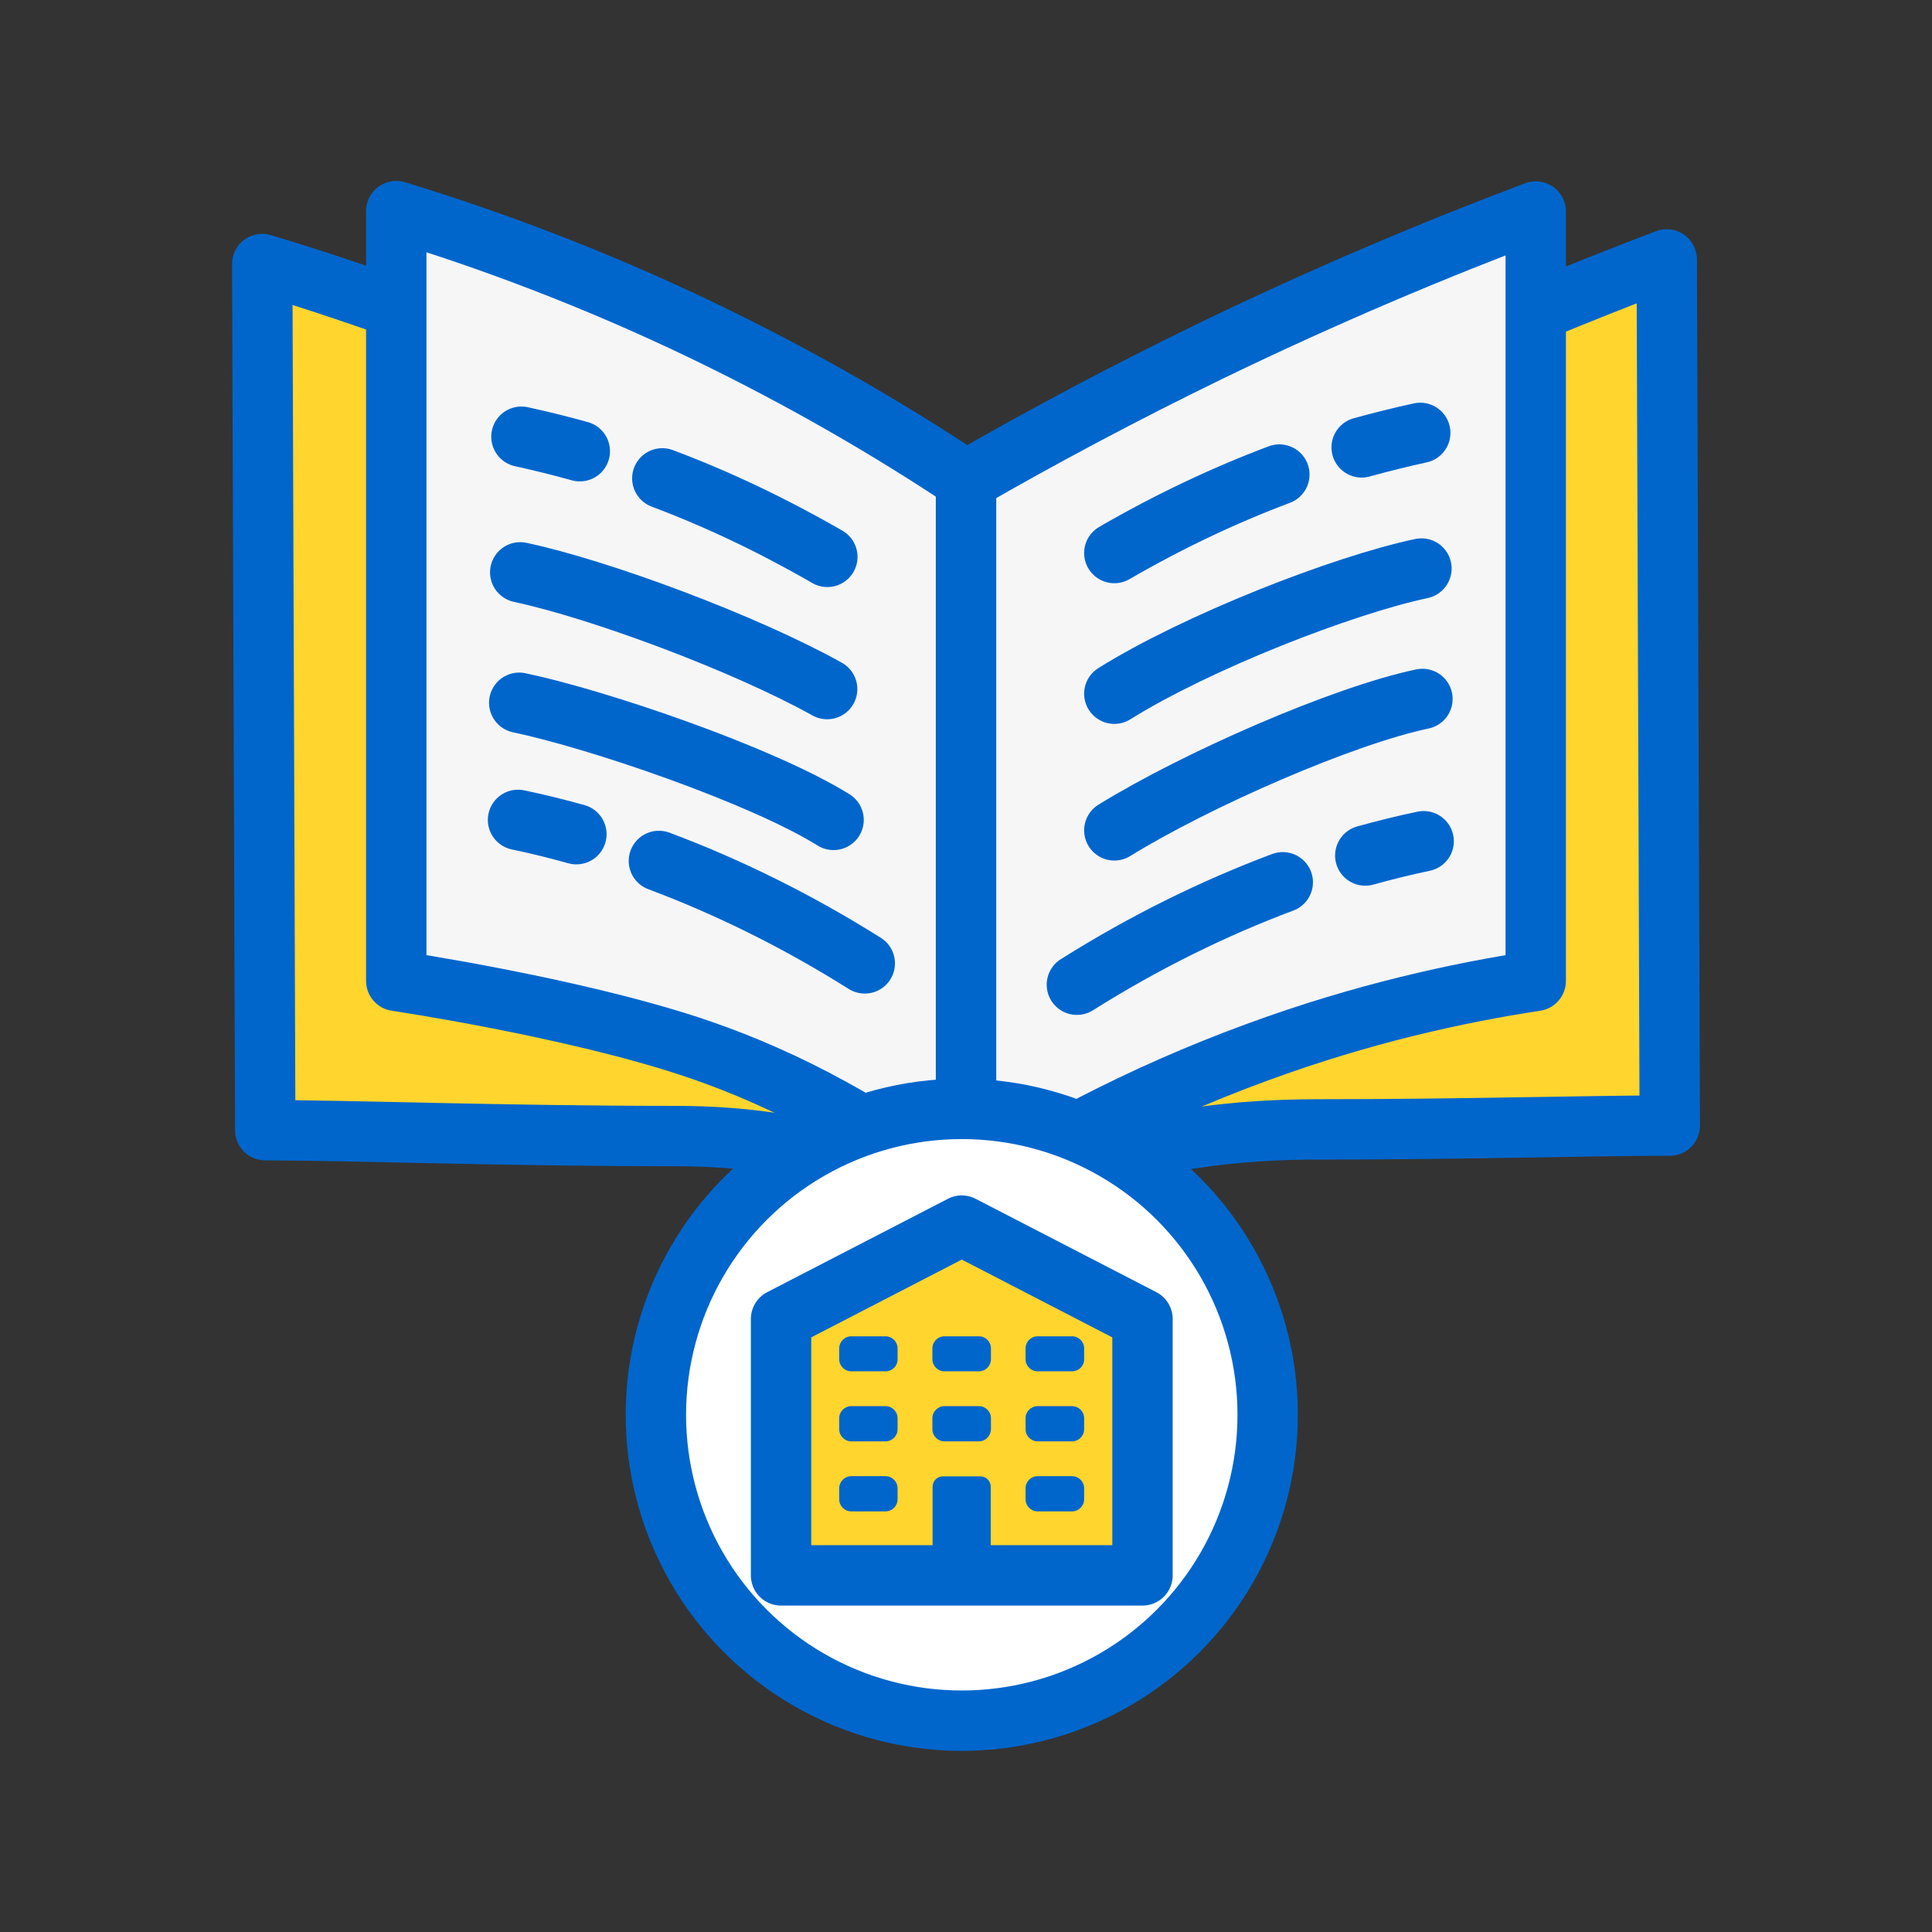 <?xml version="1.0" encoding="utf-8"?>
<!-- Generator: Adobe Illustrator 27.3.1, SVG Export Plug-In . SVG Version: 6.00 Build 0)  -->
<svg version="1.1" id="Layer_1" xmlns="http://www.w3.org/2000/svg" xmlns:xlink="http://www.w3.org/1999/xlink" x="0px" y="0px"
	 viewBox="0 0 96 96" style="enable-background:new 0 0 96 96;" xml:space="preserve">
<rect x="0" y="0" width="96" height="96" fill="#333333" stroke="none"/>
<style type="text/css">
	.st0{fill:none;stroke:#000000;stroke-width:1.116;stroke-miterlimit:10;}
	.st1{fill:#FFD52E;}
	.st2{fill:#F6F6F6;}
	.st3{fill:#0066CC;}
	.st4{fill:#04487F;}
	.st5{fill:#01283F;}
	.st6{fill:#3F95DB;}
	.st7{fill:#FFE682;}
	.st8{fill:#C4CACE;}
	.st9{fill:#E5EEF5;}
	.st10{fill:#F2BA08;}
	.st11{fill:#8B8B8B;}
	.st12{fill:#4D4D4D;}
	.st13{fill:#FFFFFF;}
	.st14{fill:#FFD52E;stroke:#0066CC;stroke-width:3;stroke-linecap:round;stroke-linejoin:round;stroke-miterlimit:10;}
	.st15{fill:none;stroke:#0066CC;stroke-width:3;stroke-linecap:round;stroke-linejoin:round;stroke-miterlimit:10;}
	.st16{fill:#FFFFFF;stroke:#0066CC;stroke-width:3;stroke-linecap:round;stroke-linejoin:round;stroke-miterlimit:10;}
	.st17{fill:#F2F2F2;}
	.st18{fill:none;stroke:#0066CC;stroke-width:2.743;stroke-linecap:round;stroke-linejoin:round;stroke-miterlimit:10;}
	.st19{opacity:0.99;}
	.st20{fill:#F6F6F6;stroke:#0066CC;stroke-width:3;stroke-linecap:round;stroke-linejoin:round;stroke-miterlimit:10;}
	.st21{fill:#FFD52E;stroke:#0066CC;stroke-width:2.743;stroke-linecap:round;stroke-linejoin:round;stroke-miterlimit:10;}
	.st22{fill:none;stroke:#0066CC;stroke-width:2;stroke-linecap:round;stroke-linejoin:round;stroke-miterlimit:10;}
	.st23{fill:none;stroke:#04487F;stroke-width:3;stroke-linecap:round;stroke-linejoin:round;stroke-miterlimit:10;}
	.st24{fill:none;stroke:#0066CC;stroke-width:2.903;stroke-linecap:round;stroke-linejoin:round;stroke-miterlimit:10;}
	.st25{fill:none;stroke:#04487F;stroke-width:2.903;stroke-linecap:round;stroke-linejoin:round;stroke-miterlimit:10;}
	.st26{fill:#FFFFFF;stroke:#0066CC;stroke-width:2.903;stroke-linecap:round;stroke-linejoin:round;stroke-miterlimit:10;}
	.st27{fill:none;}
	.st28{fill:none;stroke:#0066CC;stroke-width:2.038;stroke-linecap:round;stroke-linejoin:round;stroke-miterlimit:10;}
	.st29{fill:#F2CD00;}
	
		.st30{fill-rule:evenodd;clip-rule:evenodd;fill:none;stroke:#0066CC;stroke-width:2.038;stroke-linecap:round;stroke-linejoin:round;stroke-miterlimit:10;}
	.st31{fill:#FFD52E;stroke:#FFD52E;stroke-width:0.5;stroke-miterlimit:10;}
	.st32{fill:#0066CC;stroke:#0066CC;stroke-width:0.5;stroke-miterlimit:10;}
	
		.st33{fill-rule:evenodd;clip-rule:evenodd;fill:#FFD52E;stroke:#0066CC;stroke-width:3;stroke-linecap:round;stroke-linejoin:round;stroke-miterlimit:10;}
	
		.st34{fill-rule:evenodd;clip-rule:evenodd;fill:none;stroke:#0066CC;stroke-width:3;stroke-linecap:round;stroke-linejoin:round;stroke-miterlimit:10;}
	.st35{fill-rule:evenodd;clip-rule:evenodd;fill:#FFD52E;}
	.st36{fill:none;stroke:#0066CC;stroke-width:3.5;stroke-linecap:round;stroke-linejoin:round;stroke-miterlimit:10;}
	.st37{fill:none;stroke:#0066CC;stroke-width:3;stroke-miterlimit:10;}
	.st38{fill:#FFD52E;stroke:#0066CC;stroke-width:3;stroke-miterlimit:10;}
	.st39{fill:none;stroke:#0066CC;stroke-width:3;stroke-linecap:round;stroke-miterlimit:10;}
	.st40{fill:#E5EEF5;stroke:#0066CC;stroke-width:3;stroke-miterlimit:10;}
	.st41{fill:#FFFFFF;stroke:#0066CC;stroke-width:3;stroke-miterlimit:10;}
	.st42{fill:none;stroke:#FFFFFF;stroke-width:5;stroke-linecap:round;stroke-miterlimit:10;}
	.st43{fill:#FFD52E;stroke:#0066CC;stroke-width:6;stroke-miterlimit:10;}
	.st44{fill:#E8EFF4;}
	.st45{fill:#FFFFFF;stroke:#0066CC;stroke-width:3;stroke-linecap:round;stroke-miterlimit:10;}
	.st46{fill:none;stroke:#FFD52E;stroke-width:3;stroke-linejoin:round;stroke-miterlimit:10;}
</style>
<g>
	<g>
		<path class="st14" d="M82.97,55.93c-4.22,0-10.04,0.19-17.53,0.19c-8.2,0-13.77,2.08-17.43,4.67c-0.05-14.65,0.03-16.65-0.02-31.3
			c4.63-2.69,9.65-5.4,15.06-8.04c6.92-3.38,13.56-6.2,19.77-8.56C82.87,27.53,82.92,41.28,82.97,55.93z"/>
		<path class="st14" d="M13.18,56.16c4.17,0,11.78,0.29,20.37,0.29c6.99,0,11.45,1.91,14.45,4.33c-0.05-14.65,0.03-16.65-0.02-31.3
			c-4.55-3-9.94-6.16-16.18-9.12c-6.81-3.24-13.18-5.56-18.77-7.24C13.08,27.77,13.13,41.51,13.18,56.16z"/>
	</g>
	<g>
		<path class="st20" d="M76.31,48.74c-3.89,0.59-8.62,1.63-13.8,3.53c-6.02,2.2-10.87,4.89-14.51,7.27c0-11.89,0-23.77,0-35.66
			c3.77-2.17,7.85-4.35,12.24-6.48c5.63-2.72,11.02-4.99,16.07-6.89C76.31,22.39,76.31,36.85,76.31,48.74z"/>
		<path class="st20" d="M19.69,48.74L19.69,48.74c0,0,8.56,1.27,14.56,3.24c3.62,1.19,8.45,3.34,13.75,7.55c0-11.89,0-23.77,0-35.66
			c-3.68-2.45-8.05-5.02-13.1-7.45c-5.52-2.65-10.68-4.55-15.21-5.93C19.69,22.39,19.69,36.85,19.69,48.74z"/>
	</g>
	<g>
		<path class="st15" d="M25.91,21.7c0.96,0.21,1.93,0.45,2.9,0.72"/>
		<path class="st15" d="M32.91,23.77c2.74,1.03,5.48,2.33,8.2,3.9"/>
		<path class="st15" d="M25.85,28.44c3.95,0.84,11.16,3.52,15.25,5.8"/>
		<path class="st15" d="M25.8,34.92c3.95,0.83,12.05,3.6,15.62,5.82"/>
		<path class="st15" d="M32.74,42.78c3.42,1.28,6.86,2.97,10.23,5.09"/>
		<path class="st15" d="M25.74,40.74c0.96,0.2,1.93,0.44,2.9,0.71"/>
	</g>
	<g>
		<path class="st15" d="M70.57,21.51c-0.96,0.21-1.93,0.45-2.91,0.72"/>
		<path class="st15" d="M63.57,23.58c-2.74,1.03-5.49,2.33-8.2,3.9"/>
		<path class="st15" d="M70.63,28.25c-3.95,0.84-11.16,3.66-15.26,6.22"/>
		<path class="st15" d="M70.68,34.73c-3.95,0.83-11.21,4-15.31,6.53"/>
		<path class="st15" d="M63.74,43.84c-3.42,1.28-6.86,2.97-10.23,5.09"/>
		<path class="st15" d="M70.74,41.8c-0.96,0.2-1.93,0.44-2.9,0.71"/>
	</g>
	<g>
		<circle class="st16" cx="47.79" cy="70.3" r="15.2"/>
		<polygon class="st14" points="56.77,78.28 38.81,78.28 38.81,65.54 47.79,60.9 56.77,65.54 		"/>
		<path class="st3" d="M48.64,68.14h-1.71c-0.33,0-0.6-0.27-0.6-0.6V67c0-0.33,0.27-0.6,0.6-0.6h1.71c0.33,0,0.6,0.27,0.6,0.6v0.55
			C49.23,67.88,48.97,68.14,48.64,68.14z"/>
		<path class="st3" d="M44,68.14H42.3c-0.33,0-0.6-0.27-0.6-0.6V67c0-0.33,0.27-0.6,0.6-0.6H44c0.33,0,0.6,0.27,0.6,0.6v0.55
			C44.6,67.88,44.33,68.14,44,68.14z"/>
		<path class="st3" d="M53.27,68.14h-1.71c-0.33,0-0.6-0.27-0.6-0.6V67c0-0.33,0.27-0.6,0.6-0.6h1.71c0.33,0,0.6,0.27,0.6,0.6v0.55
			C53.87,67.88,53.6,68.14,53.27,68.14z"/>
		<path class="st3" d="M48.64,71.62h-1.71c-0.33,0-0.6-0.27-0.6-0.6v-0.55c0-0.33,0.27-0.6,0.6-0.6h1.71c0.33,0,0.6,0.27,0.6,0.6
			v0.55C49.23,71.35,48.97,71.62,48.64,71.62z"/>
		<path class="st3" d="M44,71.62H42.3c-0.33,0-0.6-0.27-0.6-0.6v-0.55c0-0.33,0.27-0.6,0.6-0.6H44c0.33,0,0.6,0.27,0.6,0.6v0.55
			C44.6,71.35,44.33,71.62,44,71.62z"/>
		<path class="st3" d="M53.27,71.62h-1.71c-0.33,0-0.6-0.27-0.6-0.6v-0.55c0-0.33,0.27-0.6,0.6-0.6h1.71c0.33,0,0.6,0.27,0.6,0.6
			v0.55C53.87,71.35,53.6,71.62,53.27,71.62z"/>
		<path class="st3" d="M44,75.1H42.3c-0.33,0-0.6-0.27-0.6-0.6v-0.55c0-0.33,0.27-0.6,0.6-0.6H44c0.33,0,0.6,0.27,0.6,0.6v0.55
			C44.6,74.83,44.33,75.1,44,75.1z"/>
		<path class="st3" d="M53.27,75.1h-1.71c-0.33,0-0.6-0.27-0.6-0.6v-0.55c0-0.33,0.27-0.6,0.6-0.6h1.71c0.33,0,0.6,0.27,0.6,0.6
			v0.55C53.87,74.83,53.6,75.1,53.27,75.1z"/>
		<path class="st3" d="M48.72,77.41h-1.87c-0.28,0-0.51-0.23-0.51-0.51v-3.03c0-0.28,0.23-0.51,0.51-0.51h1.87
			c0.28,0,0.51,0.23,0.51,0.51v3.03C49.23,77.18,49,77.41,48.72,77.41z"/>
	</g>
</g>
</svg>
